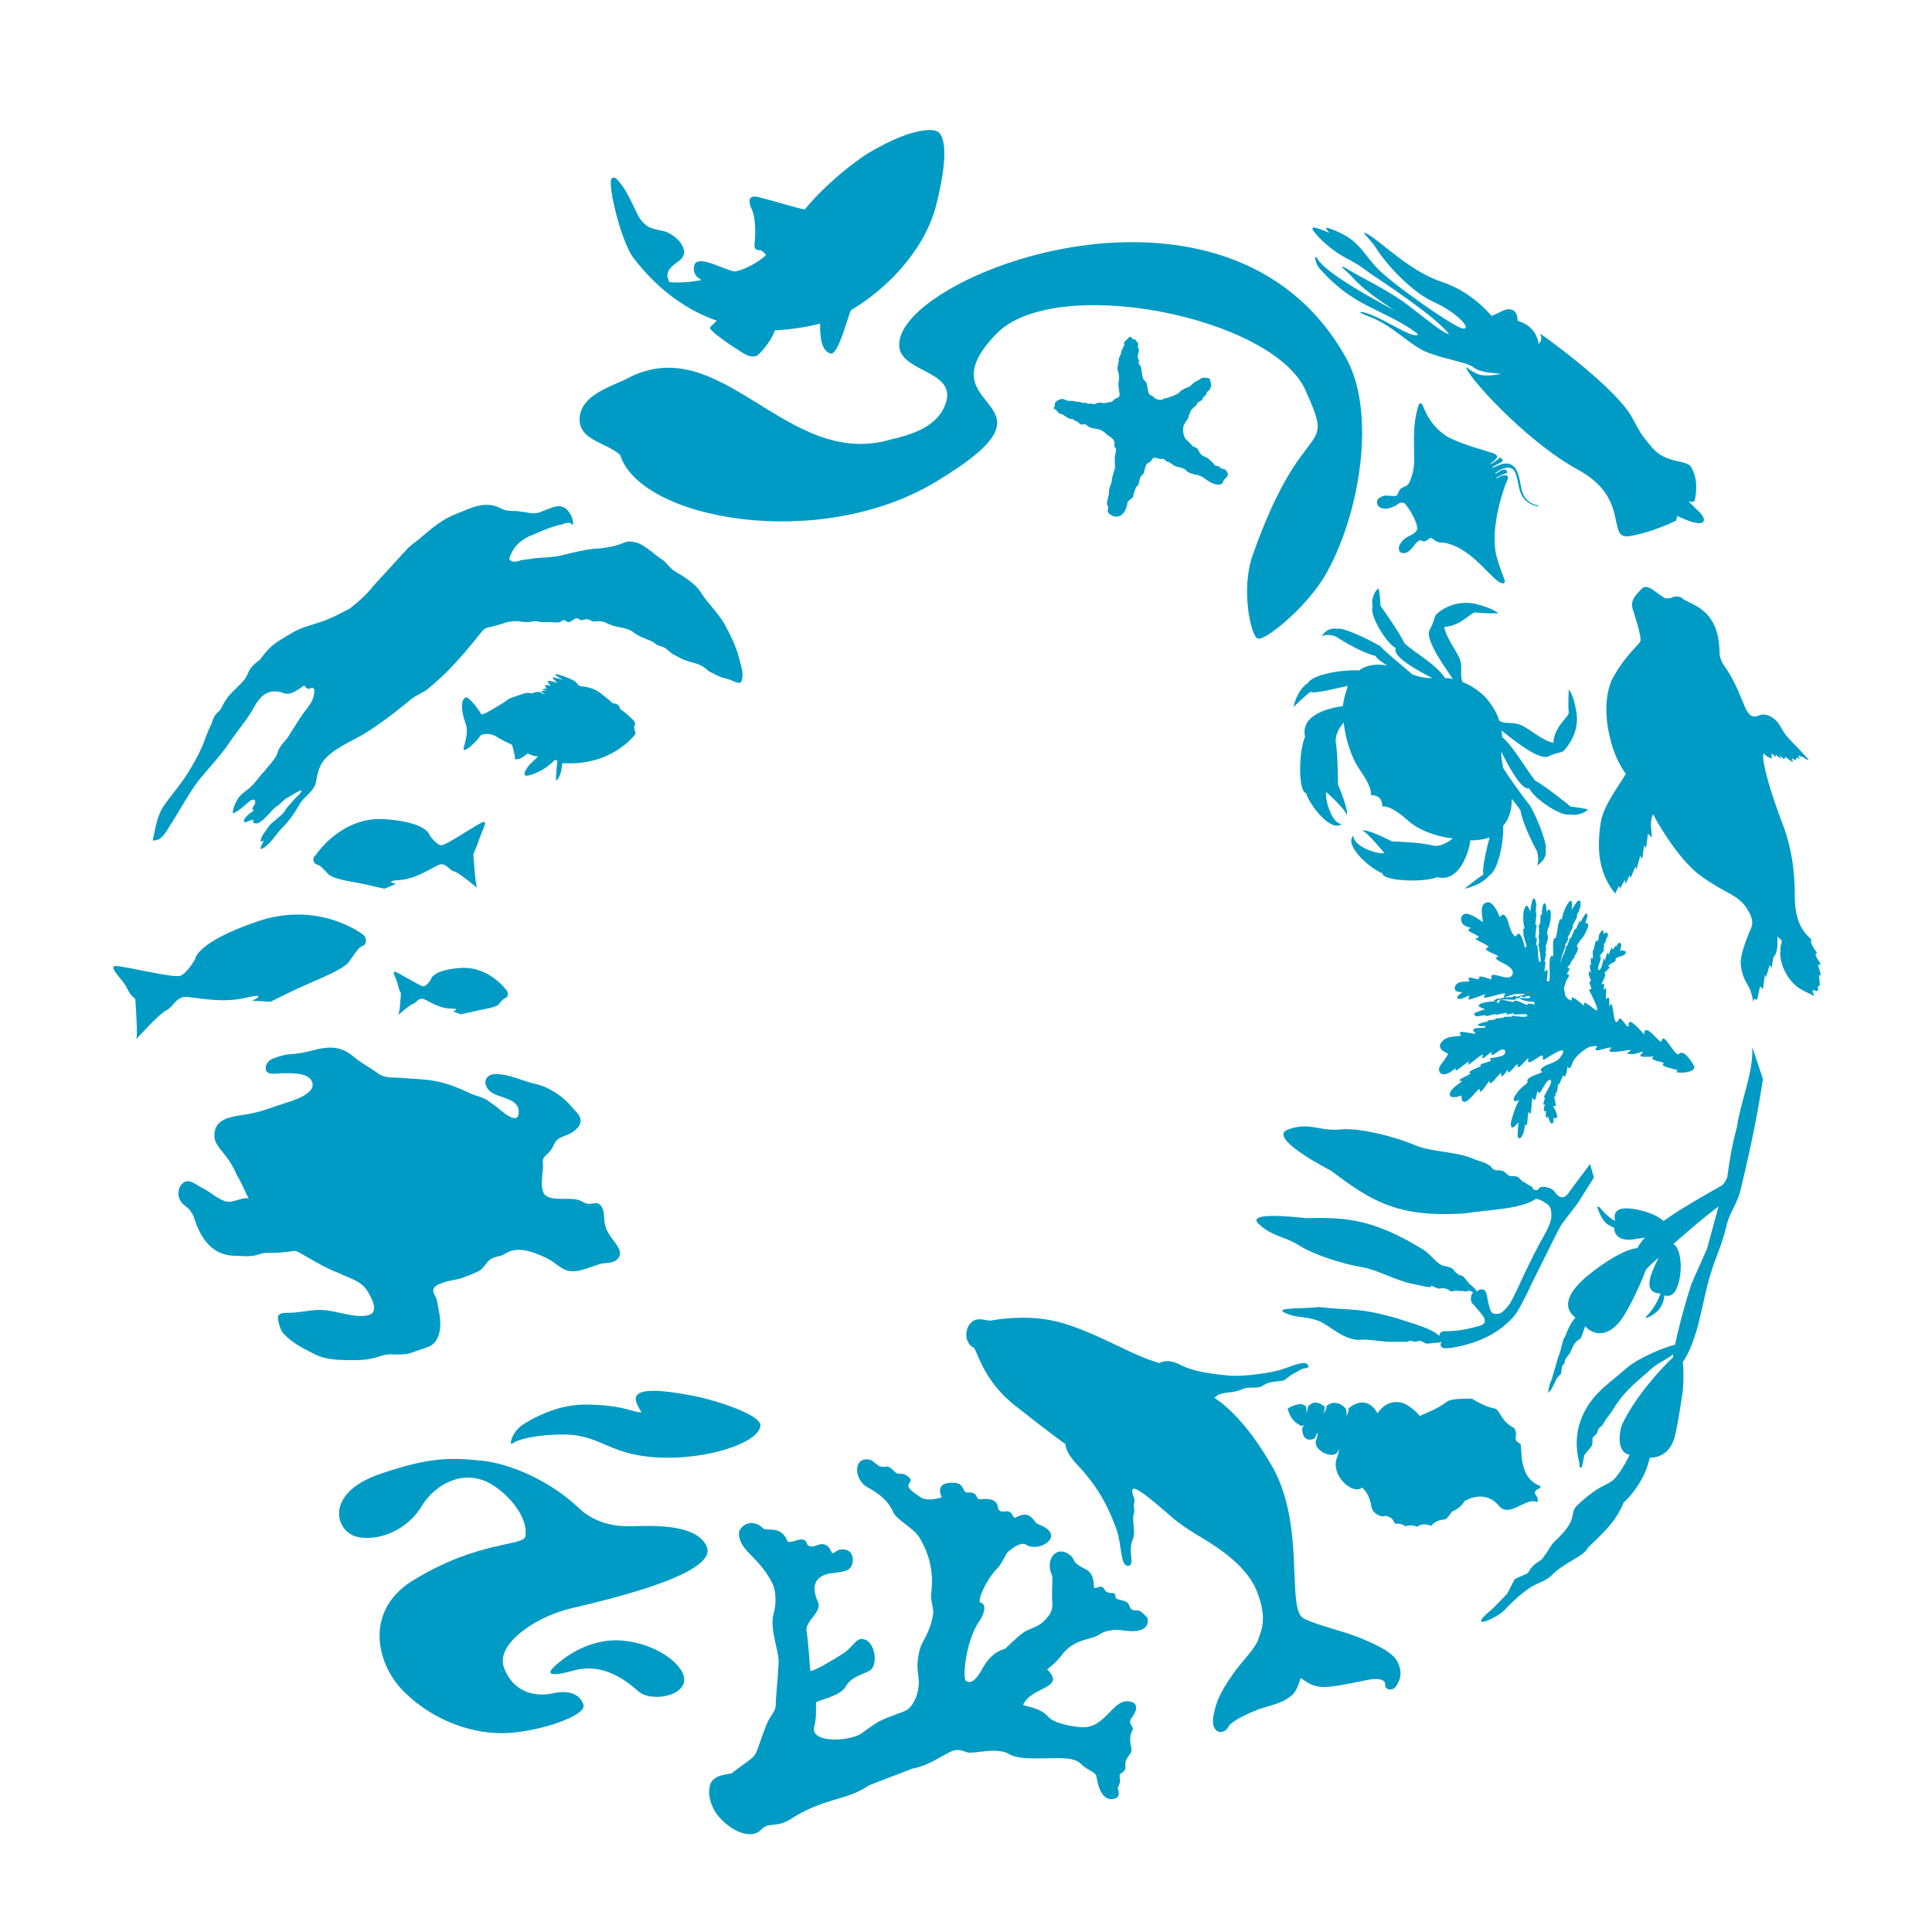 <?xml version="1.0" ?>
<svg xmlns="http://www.w3.org/2000/svg" baseProfile="tiny" viewBox="0 0 200 200" overflow="visible" xml:space="preserve">
	<g>
		<path fill="#009BC4" d="M126.2,48.3c-0.1-0.1-0.4,0-0.5-0.2s-0.5-0.5-0.7-0.7c-0.2-0.1-0.5-0.2-0.6-0.3c-0.2-0.2-0.2-0.2-0.4-0.6   c-0.1-0.2-0.5-0.2-0.6-0.4c-0.2-0.2-0.5-0.5-0.7-0.7c-0.1-0.2-0.3-0.6-0.2-1.2c0.1-0.4,0.3-0.6,0.5-0.9c0.1-0.1-0.1-0.2,0.2-0.5   l0,0c-0.1-0.3,0.5-0.7,0.7-0.9c-0.1-0.3,0.7-0.4,0.6-0.7c0.1-0.1,0.3-0.3,0.4-0.4c-0.1-0.1,0.2-0.4,0.3-0.4c0-0.1,0.2-0.4,0.2-0.5   c-0.2-0.5,0.1-0.8-0.7-0.8c-0.2,0-0.3,0-0.4,0.1s-0.2,0.1-0.3,0.2c-0.1,0-0.6,0.3-0.8,0.6c-0.1,0-1,0.4-1.1,0.6s-1,0.5-1,0.5   c-0.1,0.1-0.7,0.1-0.8,0.3c-0.9,0-0.8-0.4-1.2-0.5c-0.4-0.2-0.2-1.2-0.6-1.5s-0.2-1.2-0.5-1.6c-0.3-0.3,0-0.3-0.1-0.5   c-0.1-0.2-0.2-0.5-0.1-0.5c0-0.2,0.1-0.3,0.1-0.6c0,0,0-0.2-0.1-0.2c-0.1-0.1,0.1-0.2,0-0.5c-0.1-0.2-0.2-0.1-0.2-0.3l-0.3-0.1   c-0.1,0-0.1-0.1-0.2-0.2c-0.2-0.1-0.3,0.1-0.4,0.2c-0.1,0.1-0.2,0.2-0.3,0.3c-0.1,0.1,0,0.2,0,0.3c-0.1,0.2-0.2,0.4-0.3,0.6   c-0.1,0.2,0,0.3-0.1,0.4c-0.1,0.2-0.1,0.3-0.2,0.4c0.1,0.3-0.2,0.9-0.1,1.2c0.1,0.2,0.2,0.9,0.1,1.2c-0.1,0.4,0.1,1,0.1,1.4   c-0.1,0.4-0.3,0.2-0.6,0.5c-0.2,0.3-0.5,0.2-0.8,0.3s-0.7-0.1-0.8,0c-0.5,0.1-0.2,0.2-0.7,0.1c0-0.1-0.2,0.1-0.6-0.1   c-0.1,0-0.4,0-0.4,0l-0.2-0.1h-0.3c0,0-0.4-0.1-0.5-0.1l0,0c-0.1,0-0.3,0-0.4,0s-0.5-0.2-0.6-0.2c-0.4,0-0.8,0.3-0.8,0.5   c0,0.2,0,0.2-0.1,0.4s0.1,0.1,0.2,0.2c0.3,0.3,0.2,0.4,0.7,0.5c0.4,0.3,0.7,0.5,1.1,0.5c0.1,0.2,0.5,0.2,0.6,0.4   c0.2,0.3,0.6,0,0.8,0.2c0.1,0.2,0.3,0.2,0.5,0.3s0.9,0,1.5,0.6c0.1,0.1,0.2,0.2,0.4,0.3c0,0,0.4,0.3,0.4,0.4   c0.2,0.5-0.1,0.5,0.2,0.8c0.1,0.2-0.1,0.8-0.1,0.9c0,0.1,0,0.4,0,0.5s0.1,0.7-0.1,1c-0.1,0.5-0.2,0.6-0.2,0.9   c0,0.3-0.3,0.8-0.3,1.2s-0.1,0.6-0.2,1.1c-0.1,0.2,0.2,0.4,0.1,0.7s0.1,0.5,0.3,0.6c0.4,0.3,1,0.2,1.2-0.1c0.2-0.1,0.5-0.8,0.5-1.1   s0.6-0.5,0.6-0.7c0.1-0.5,0.3-0.9,0.3-1c0.4-0.1,0.3-1,0.6-1.2c0.4-0.2,0.2-1.1,0.7-1.3c0.3-0.1,0.4-0.5,0.5-0.5   c0.3-0.1,0.6,0.2,0.9,0.1c0.2-0.1,0.5,0.4,0.6,0.3c0.2,0,0.5,0.4,0.9,0.5c0.5,0.1,0.8,0.2,1,0.4c0.1,0.2,0.5,0.3,0.8,0.4   c0.6,0.1,0.8,0.2,1.2,0.5c0.9,0.7,1.7,0.7,1.8,0.3c0.1-0.4,0.6-0.5,0.5-0.9C126.8,48.3,126.7,48.8,126.2,48.3z"/>
		<path fill="#009BC4" d="M100.3,137.2c0.7-1.1,1.8-0.4,2.3-0.5s3.5-0.6,6.3,0c2.1,0.4,4.7,1.6,7.4,2.9c2.2,1.1,3.7,1.5,3.7,1.5   s0.8-0.5,2,0.1s2.2,0.9,5.2,1.2c1.1,0.1,3.3-0.1,5-0.5c0.9-0.2,2.7-1.1,3.1-0.7c0.4,0.4,0,0.4-0.5,0.5c-0.2,0.1-0.5,0.3-0.9,0.5   c-0.4,0.2-0.8,0.6-1,0.7c-0.4,0.1-1,0.1-1.4,0.2c-0.5,0.1-0.9,0.5-1.2,0.5c-0.4,0.1-0.8,0-1.4,0.1c-0.3,0.1-0.7,0.3-1.3,0.4   c-1.2,0.1-1.5,0.3-1.5,0.3l-0.4,0.3c0,0,2.7,1.5,5.7,6.6c3.9,6.2,1.7,15.1,3.5,16.2c1.2,0.7,4.1,1.3,6,2.1c0.9,0.4,3.3,1.3,3.8,2.5   c0.6,1.3,0.1,2-0.2,2.5c-0.4,0.5-1.1,0.3-1.1-0.1c0.1-0.7-0.8-0.8-1.8-0.6c-1.1,0.2-2.2,0.5-3.9,0.7c-2.3,0.3-3-1.2-3.1-0.8   c-0.1,0.4-0.4,1.4-1,1.8c-0.9,0.7-1.6,0.8-3.2,1.3c-1.8,0.7-3,1.4-3.2,1.8c-0.2,0.4-0.5,0.6-0.9,0.6c-0.3,0-0.9-0.4-0.7-1.6   c0.2-0.9,0.3-2.1,2.4-4.9c1-1.3,1.9-2.1,2.3-3.2c0.3-0.9,0.7-1.8,0.2-3.7c-0.3-1-0.7-2.7-3.3-4.8c-2.5-2-4.1-2.4-6.3-4.4   c-3.1-2.7-4-3.2-3.6-1.9c0.3,0.7,0,0.6,0.1,1.4c0.1,0.3-0.1,0.6-0.1,0.9c0,0.5,0.1,1.1,0.1,1.6s-0.3,0.9-0.3,1.3   c-0.1,0.5,0,1,0,1.2c0.1,0.5,0,0.9-0.3,0.9c-0.9,0-0.6-2.2-1.3-4c-1-2.7-2.2-4.6-4.1-6.6c-1.2-1.3-1.1-2-1.1-2s-1.7-1.2-5.1-3.9   c-3.4-2.6-4-5.7-4.4-6.1C100.4,139.4,99.6,138.4,100.3,137.2z"/>
		<path fill="#009BC4" d="M164.6,120.5c0,0-2.1,2.8-2.3,3.1c-0.5,0.6-0.9,0.3-1.2,0c-0.3-0.4-0.3-0.5-1-0.7c-0.5-0.1-0.8,0-0.9,0.3   c-0.1,0-0.2,0-0.3,0c-0.2,0-0.2-0.3-0.4-0.4c-0.3-0.1-0.6-0.4-0.9-0.5c-0.1-0.1-0.4-0.5-0.6-0.5c-0.2-0.1-0.6,0-0.8-0.1   s-0.5-0.5-0.7-0.5c-0.3-0.1-0.6,0-0.8-0.1c-0.3-0.1-0.3-0.4-0.6-0.5c-0.4-0.3-1-0.4-1.5-0.6c-1.7-0.8-4.2-0.7-6-1.4   c-2.6-1.1-5.9-1.8-7.6-1.7c-2.4,0.3-3.3-0.8-5.6,0c-2.1,0.7,2.5,3.3,4.4,4.3c4.1,3.1,6.9,4.9,13.9,4.4c2.5-0.4,5.7-0.4,7.3-1.5   c0.2,0,0.7,0.2,1.1,0.5c0.5,0.3,0.5,0.9,0.5,1.2c0,0.3,0,0.7-0.7,2c-0.6,1-1.5,2.8-2.3,4.5c-0.6,1.3-1.1,2.4-1.4,2.8   c-0.4,0.5-0.8,0.9-1.1,0.9c-0.8,0.1-0.8-0.3-1-1s-0.1-1.7-0.9-1.5c-0.1,0-0.2,0.1-0.3,0.2c-0.2-0.3-0.4-0.5-0.8-0.8   c-0.2-0.2-0.4-0.6-0.7-0.8c-0.2-0.1-0.4-0.1-0.6-0.3c-0.2-0.1-0.3-0.4-0.5-0.5c-0.3-0.2-0.8-0.2-1.2-0.4c-0.6-0.4-1.1-1.1-1.7-1.5   c-5.2-3.2-8-3.4-12.2-3.3c-1.8-0.2-6.2-0.6-4.9,0.6c1.5,1.4,2.6,1.2,4.3,2.3c1.3,0.8,4.1,1.8,6.5,2.2c1.6,0.3,3.5,1.4,5.1,1.7   c0.4,0.1,1,0.2,1.4,0.3c0.2,0,0.4,0.1,0.5,0c0.1,0,0-0.1,0.1-0.1c0.2,0.1,0.4,0.2,0.7,0.3c0.2,0,0.5-0.1,0.7,0   c0.2,0,0.5,0.2,0.6,0.3c0.1,0,0.5-0.1,0.6-0.1c0.3,0.1,0.7,0,0.9,0.1c0.2,0,0.3-0.1,0.4-0.1c0.2,0.1,0.3,0.1,0.4,0.2   c-0.1,0.1-0.2,0.2-0.2,0.4c-0.1,0.4,0,0.7,0.3,0.9c0.4,0.6,1.8,1.7,0.7,2.1c-2.2,0.7-3.7,0.6-3.7,0.6c-0.5,0-0.6,0.3-0.6,0.5   c-0.8-0.8-2.8-1.3-4.3-1.8c-4.1-1.2-4.8-0.8-8.2-1.2c-1.2,0.2-4.7,0-3.5,0.6c1.3,0.6,2,0.3,3.4,0.8c1,0.3,2.7,2.1,4.4,2   c1.1-0.1,2.6,0.3,3.8,0.2c0.3,0,0.7,0,1,0c0.2,0,0.2-0.1,0.4-0.1s0.3,0.1,0.5,0.1c0.1,0,0.3-0.1,0.5-0.1c0.1,0,0.6,0.3,0.7,0.3   c0.1,0,0.9-0.1,1-0.1s0.3,0,0.5-0.1v0.1c-0.1,0.1-0.1,0.3,0,0.4c0.1,0.2,0.5,0.3,2.2-0.1c3.3-0.8,4.7-2.4,5.2-2.9s1.3-2.1,2-3.6   l0.2-0.4c2.1-4.2,2.7-5.5,2.9-5.7c0.2-0.3,0.9-1.2,1.6-2.1l1.7-2.7L164.6,120.5z"/>
		<path fill="#009BC4" d="M181.4,108.4c0.1,2.8-1.2,5.5-1.6,8.3c-0.6,2.2-0.8,3.8-1,5.2c-0.2,0.4-0.4,0.8-0.7,0.9   c-1.2,0.7-3.8,2.1-5.9,3.6c-0.4-0.4-1.3-0.9-2.8-1.2c-2.1-0.4-2.4,0.3-2.2,1.2c-0.9-0.5-1.6-1.4-1.6-1.4s-0.1-0.1-0.2-0.1   c-0.1,0,0,0.1,0,0.2c0.1,0.4,0.3,0.7,0.5,1.1c0.4,0.6,0.8,0.7,1.2,0.9c0,0.7,0.5,1.4,2,1.2c0.4-0.1,0.9-0.1,1.2-0.2   c-0.3,0.3-0.5,0.6-0.7,0.9c0,0.1-0.1,0.1-0.1,0.2c-1.1,0.1-3,1.1-5.2,2.9c-2.5,2.1-2.3,3.5-1.2,4.3c-0.6,0.6-0.8,1.3-1.1,2   c-0.3,0.3-0.3,1.2-0.7,2.1c-0.2,0.7-0.4,1.4-0.7,2.4c-0.2,0.2-0.4,1.5-0.3,1.3c0-0.1,0.3-0.3,0.3-0.4c0.1-0.1,0.4-0.8,0.5-1   c0-0.1,0.4-0.5,0.5-0.6c0-0.1,0.1-0.6,0.1-0.7s0.1-0.2,0.2-0.3c0.1-0.1,0.1-0.3,0.1-0.4c0.1-0.1,0.1-0.2,0.2-0.3   c0.1-0.2,0.3-0.3,0.4-0.6c0.6-1.5,0.9-1,1.1-1.5c0.2-0.5,0.3-0.9,0.4-1.1c1,1.1,2.8,1.2,4.3-1.6c0.9-1.6,1.6-3.2,2-4.3   c0.4-0.4,0.8-0.8,1.3-1.2c-0.2,0.4-0.4,0.8-0.6,1.3c-0.8,1.9-0.1,2.4,0.8,2.4c-0.1,0.2-0.4,1.3-1.5,2.4c-0.2,0.4,1-0.3,1.3-0.7   s0.5-0.7,0.6-1.5c0.7,0.2,1.3-0.2,1.6-1.9c0.3-1.8-0.2-3.3-0.7-3.4c1.6-1.4,3.2-2.8,4.7-3.9l-1.2,4.4l-1.6,3.6   c-0.9,2.8-1.4,4.9-1.7,6.3c-1.2,0.3-3.9,1.4-5.1,2.5c-1.8,1.6-4.1,2.9-4.9,6.1c-0.3,1.4-0.2,2.4,0.1,3.7c0,0.2,0,0.6,0.2,0.4   c0.2-0.2,0.2-1.2,0.4-1.4c0.1-0.1,0.7-0.8,0.7-0.9c0.1-0.1,0-0.7,0.1-0.8s0.3-0.3,0.4-0.4c0.1-0.2,0.1-0.4,0.2-0.5   c0.1-0.2,0.3-0.2,0.4-0.4c0.2-0.3,0.4-0.7,0.6-0.9c0.8-1.1,0.1-0.1,0.8-1.2c1.1-1.6,2.3-2.5,3.2-3.3c1-1,1.8-1.2,2.7-1.9   c0,0.1,0,0.2,0,0.3c-1.3,1.2-4,4.2-5.3,7c-0.4,1.2-0.4,2.9,0.8,3.1c-0.3,0.6-0.6,1.2-1.1,1.9c-1.1,1.6-1.4,0.6-4.3,3.3   c-1,1,0.3,1.3-2.4,3.8c-0.4,0.4-0.6,0.9-0.9,1.3c-0.2,0.2-0.2,0.4-0.5,0.6c-0.3,0.2-0.6,0.4-0.8,0.6c-0.2,0.2-0.4,0.5-0.5,0.7   c-0.2,0.2-1.2,0.5-1.4,0.7c-0.1,0.1-0.7,1.4-0.8,1.5c-0.3,0.3-1.5,1.6-1.8,1.8c-2.5,2.1,1,0.7,1.8-0.4c2.9-2.9,3.2-2.2,4.5-3.2   c1.4-1.5,3.4-2,3.9-3c1.4-1.4,2.8-2.5,3.7-4.7c0.1,0,1.7-1.6,2.4-3.6c0.1-0.3,0.2-0.7,0.3-1c1.1,0,2.2-0.6,2.6-2.3   c0.3-1.2,0.7-3.9,0.8-4.6c0.1-1.2,0.1-2.2,0-3c0.6-0.8,1.3-2.5,1.8-4.7c0.3-1.2,0.6-2.9,1.1-4.5c0.5-1.6,1.2-3.1,1.6-4.8   c0.3-1.5,1.2-2.3,1.6-4.3c0.7-3,1.5-6.4,2.2-11L181.4,108.4z"/>
		<path fill="#009BC4" d="M155.1,155.8c1.1,1.5,2.9-0.9,4-0.3c0.3-0.3-0.2-0.8-0.2-0.9c-0.1-0.3,0.4-0.5,0.4-0.5s0.3-0.1,0.1-0.3   c-2.3-0.8-1.8-4.1-2-4.3c-0.2-0.2-0.6-0.3-0.5-0.7s0-0.8-0.2-1c-1.4-0.7-1.4-1.9-2-2c-1.1-0.2-2.3-1-2.3-1s-2.1-0.1-2.6,0.3   c-1.2,0.9-2.6,1.3-2.8,1.5c0,0-0.9-1.1-1.9-1.4c-1.5-0.3-2.2,0.7-2.5,1.1c-1.2-2.1-2.9-0.6-3-0.5c0,0.3,0,0.3-0.2,0.8   c0-0.4,0-0.8-0.2-0.9l-0.1-0.1c-0.7-0.6-1.5-0.4-1.8,0c0.1,0.1-0.1,0.4-0.3,0.8c0.1-0.5,0.2-0.7,0.1-0.8c0,0-0.3-0.3-0.8-0.4   c-0.4-0.1-0.8,0.3-0.8,0.3l-0.1,0.1c0,0.2-0.1,0.5-0.2,0.8c0.1-0.4,0-0.8,0-0.8l-0.1-0.1c-0.1,0-0.2-0.1-0.2-0.1   c-0.6-0.2-1.6,0.4-1.6,0.4s0.2,1.3,1.4,1.8c0,0,0.2,0.1,0.3-0.2c-0.1,0.3-0.1,0.4-0.2,0.4c0,1.8,1.3,1.1,1.3,1.1s0.1-0.3,0.3-0.6   c0,0.5-0.2,0.9-0.2,0.9c-0.1,1,1.6,1.8,2.2,1.2c0-0.1,0,0.1,0.2-0.4c0,0.4-0.2,1-0.2,0.9c-0.7,1.8,1.6,3.9,2.6,3.1   c0,0,0.6,0.4,0.9,1.6c0.1,0.6,0.2,1,0.9,1.3c0.5,0.2,0.6-0.1,0.9,0.1c0.6,0.2,0.5,0.5,0.7,0.7c0.2,0.1,0.5-0.1,1.1,0.3   c0.9-0.3,1.2,0.2,1.3,0c0.7-0.5,1.4,0.1,1.4-0.1c0.4-0.5,1.1-0.6,1.3-0.6c0.4,0,0.7-0.9,1-0.9c0.8-0.4,1.1-1,1.1-1   S153.6,154.1,155.1,155.8z"/>
		<path fill="#009BC4" d="M117.8,166.7c-0.4,0-0.7,0.1-0.9-0.5c-0.2-0.6-1-0.5-1.3-0.7c-0.3-0.2,0.1-0.6-0.6-0.6s-0.6-0.5-0.9-0.6   c-0.2-0.1-0.4,0-0.7,0.1c-0.4,0.1,0.2-1.4-1.1-2c-1.3-0.6-1-0.9-1.4-1.3c-1.4-1.3-2.8,0.2-2,2c0.1,0.3,0,1.2,0,2.1   c0,0.7,0.2,1.3-0.3,2c-1,1.3-1.4,1.1-2.5,1.7c-0.8,0.5-1.9,1.7-2.1,1.8c-1.1,0.3-1.8,1.1-2.4,2.2c-0.9,1.6-1.4,1.2-1.6,1.1   c-0.4-0.2,0-4.3,1.4-6.2c0.3-0.4,0.9-1.7,0.1-1.9c-0.4-0.1,0.6-2.4,1.7-3.5c0.5-0.5,0.8-1.3,1.1-1.7c1.2-1.1,1.8-0.9,1.9-0.8   c1.4,0.9,4.3-1,1.3-2.1c-0.4-0.1-0.6-1-1.4-1c-0.7,0-0.9,0.4-1.1,0.3c-0.2-0.2-0.2-0.4-0.5-0.6c-0.3-0.2-1.1,0.3-1.2-0.5   c-0.1-0.8-1-0.9-1.7-0.8c-0.3,0-0.4,0-0.5-0.3c-0.2-0.4-0.5-0.4-1-0.4s-0.2-1-1.4-1c-2.1-0.1-1.2,1.5-1.2,1.5s-1.5,0.5-2.2,0   c-1.2-0.8-1.4-1.1-1.2-1.4c0.4-0.5,0-0.7-0.5-1c-0.6-0.1-0.7,0-0.8-0.1c-0.3-0.2-0.3-0.4-0.9-0.7c-0.1,0-0.8,0.2-1.1-0.2   c-0.5-0.3-0.4-0.4-0.8-0.5c-1.7-0.3-1.6,2-0.3,2.8c0.7,0.4,2.1,1.1,2.8,2.7c0.4,0.8,2,1.5,2.7,2.6c0.9,1.5,1.5,3.4,1.2,5.7   c-0.1,0.8,0.3,1.7,0.2,2.2c-0.4,2.2-1.1,2.6-1.4,3.7c-0.5,2.1,0,2.5-0.1,3.7c-0.1,1.2-0.7,2.2-1.2,2.5c-0.5,0.3-1.7,0.6-2.9,1.2   c-0.9,0.5-1.8,1.3-2.1,1.4c-1.4,0.7-5.1,0.8-4.6-0.9c0.3-1.2,0.1-2.2,0.2-2.5c0.9-0.4,2.6-0.7,3.1-1.7c0.6-1,1.9-1.2,2.5-1.6   c0.7-0.5,0.6-2.5-0.4-3.1c-1-0.5-1.2,0.5-2.3,1.3c-0.8,0.5-2.7,1.7-3.5,1.9c-0.1-0.6-0.2-2.9-0.4-4.1c-0.2-1.1,1.6-2,1.2-3   c-1.2-2.6,0.8-2.9,1.1-3c1.5-0.2,2.1-0.2,2.4-0.9c0.2-0.6,0.1-1.7-1.1-1.6c-0.5,0-0.9,0.6-1,0.3c-0.2-0.3-0.2-0.6-0.7-0.8   c-0.5-0.2-0.9,0.2-1.4,0.2c-0.7-0.1-0.3-0.5-0.8-0.7c-0.5-0.2-1.5,0.5-1.7,0.1c-0.7-1.7-2.2-0.9-2.5-1.3c-1.3-1.2-2.5-0.1-2.5,0.5   c0,1.9,2.1,2.4,3.5,5.3c0.3,0.7,0.4,1.9,0.1,3c-0.5,1.6,0.6,4,0.5,5.2c-0.1,1.9-0.3,3.6-0.3,4.4c-0.1,0.8-0.6,0.9-1.1,2.3   c-1.4,3.7-0.4,2.3-3.5,4.7h-0.1c-0.3,0.1-1.8,0.1-2.1,1.2s0.2,2.3,0.7,3c1.4,1.8,3.6,2.7,4.6,1.6c0.7-0.8,1.6-0.2,2.9-1   c3.7-2.4,5.8-1.9,8.3-3.6c1.5-0.6,3.7-1.4,4.4-1.7c1.6-0.3,2.7-1.1,3.5-1.5c1-0.6,1.4-0.5,2.2-0.2c0.8,0.2,3.1-0.6,4.4,0.2   c1,0.6,3.3,0.4,4.9,0.4c1.2,0,2,0.1,2.5,0.6c0.7,0.7,1.5,0.8,1.6,1.3s0.4,2.7,1.9,2.3c0.7-0.2,0.3-1.1,0.3-1.1   c0.4-0.8,0.2-0.9,0.2-1.3c0-0.3,0.7-0.3,0.6-1c-0.1-1,0.8-1.1,0.6-1.9c-0.2-0.8-0.1-1.4,0.1-1.7c0.3-0.5-0.5-0.7-0.1-1.3   c0.9-1.2,0.4-1.6,0.1-1.7c-2-0.7-2.6,2.8-5.3,2.6c-1.1-0.1-2.8-0.4-3.4-1.1c-0.8-0.9-2.1-1-2.6-1.2c0.7-1.6,3.3-1.7,3.1-2.8   c-0.1-0.3-0.3-0.6-0.6-0.9c1-0.7,1.7-1.7,1.7-1.7c1.3-1.5,2.8-1.3,3.7-1.9c0.9-0.6,2.1-0.5,2.6-0.4c1.5,0.2,2.6-0.1,2.4-1.3   C118.6,167.3,118.2,166.8,117.8,166.7z"/>
		<path fill="#009BC4" d="M137.1,59.7c3.7-6.3,5.5-17.2,2.1-22.9c-12.1-21.2-45.4-8.6-46.1-1.4c-0.4,3.1,5.6,2.8,4.9,6   c-0.7,2.8-3.7,3.6-5.8,4.1c-10.9,3.2-17.6-11.7-27.5-6.2c-1.7,0.8-4.6,1.7-4.7,4c-0.1,2.3,2.8,2.5,4.2,3.8   c2.1,6.7,20.7,10.1,32.8,2.7c14.4-8.7-1.8-7,6.1-15.2c6-6.3,28.4-1.9,32,5.7c3.3,7.3-0.1,2.1-5.4,17.1c-1.3,3.6-0.2,8.5,0.5,8.7   C130.9,66.4,135.1,63,137.1,59.7z"/>
		<path fill="#009BC4" d="M74.2,33.2c-0.4,0.4-0.8,0.7-0.7,0.8c0.3,0.5,2.2,1.8,3.5,2.6c0.5,0.3,1,0.4,1.4,0.2   c0.6-0.5,1.6-1.8,1.8-2.6c0.1,0,2.4-0.1,4.7-0.7c0,0.6-0.1,2.8,1.1,3.1c0.8,0.2,1.9-4.3,2.1-4.5c3.4-2,7.5-5.9,8.8-10.8   c1.7-6.7,0.4-7.6,0.1-7.7c-0.1-0.1-2-0.8-7.2,2.3c-2.9,1.9-5.5,4.5-6.5,5.8c-2-0.5-3.2-0.9-4.8-1.3c-0.4-0.1-0.8-0.1-0.9,0.3   c0,0.2,0,0.6,0.2,0.9c0.5,1.1,0.4,2.9,0.3,3.8c0,0.4,0.2,0.5,0.6,0.5c0.1,0,0.4,0.2,0.6,0.5c-0.8,0.8-2.6,1.7-3.3,1.7   c-1.3-0.3-2.9-1.3-3.8-1c-0.4,0.1-0.6,1,0,1.6c0.2,0.1,0.3,0.2,0.4,0.3c-1.1,0.2-2.3,0.3-3.3,0.2c-0.1-0.1-0.1-0.3-0.2-0.5   c-0.1-0.9,0.7-1.3,1.2-1.7c0.7-0.5,0.6-1.2,0.2-1.8c-0.4-0.6-1.3-1.2-1.9-1.3c-0.5-0.1-1.1-0.2-1.6-0.5c-0.4-0.3-0.8-0.7-1.1-1.4   c-0.6-1.2-1.1-2.5-2.1-3.5c-0.2-0.2-0.4-0.1-0.5,0c-0.4,0.6,0.9,6.2,2.2,8.1C67.4,29.1,70.2,31.8,74.2,33.2z"/>
		<path fill="#009BC4" d="M65.7,75.1c0.1-0.1,0.1-0.4-0.4-0.8c-0.5-0.5-1.1-0.9-1.1-0.9s0-0.2-0.2-0.4s-0.6-0.2-0.6-0.2   s0.1,0-1.3-1.1c-1-0.7-1.9-0.6-2.1-0.7c-0.2-0.1-0.2-0.2-0.4-0.4c-0.3-0.3-2-0.9-2.1-0.8c-0.1,0.1,0.8,0.6,0.8,0.6   s-1.1-0.4-1.1-0.2l0.5,0.5c0,0-1.1-0.4-1-0.1L57,71c-0.1,0-0.5-0.2-0.6,0l0.2,0.3c-0.1-0.1-0.5,0.1-0.5,0.1s0.5,0.1,0.6,0.1   c-0.1,0-0.7,0-0.7,0.1l0.5,0.3c0,0-0.4-0.1-0.5-0.2c-0.1-0.1-0.5-0.1-0.7,0c-0.4,0.2-0.3-0.1-1.1,0.1c-1.4,0.5-1.4,0.4-2,0.9   c-0.4,0.2-2.3,1.5-2.4,1.2c-0.1-0.2-0.6-0.9-0.8-1.1s-0.6-0.7-0.8-0.6c-0.6,0.3-0.4,1.6,0,2.7s-0.3,2.5-0.2,2.7   c0.2,0.2,1.2-0.7,1.7-1.4c0.2-0.3,1.1-0.3,1.6,0c0.6,0.4,1.7,0.9,1.7,0.9s0.2,0.6,0.3,1.2c0,0.3,0,0.3,0.2,0.3   c0.5,0,1.1-0.6,1.1-0.6s-0.2-0.1,0.5,0.2c0.3,0.1,0.5,0.1,0.6,0.1c-0.2,0.2-0.4,0.4-0.6,0.6c-0.3,0.2-0.8,0.9-0.8,1.2   c0,0.3,0.3,0.2,0.7,0.1c0.3-0.1,0.8-0.3,1.3-0.6c0.5-0.3,1-0.8,1.1-0.9c0.2-0.1,0.3,0.1,0.3,0.1s-0.1,0.7-0.1,1c0,0.2-0.1,1.1,0,1   s0.3-0.3,0.4-0.7c0.2-0.4,0.1-1.1,0.3-1.1c4.9,0.3,7.2-2.7,7.4-2.9c0.2-0.2,0-0.5,0-0.5S65.6,75.2,65.7,75.1z"/>
		<path fill="#009BC4" d="M156.8,48.8c0.4,0.8,0.3,1.6,0.7,2.4c0.5,1,1.5,1.2,1.7,1.2c0.1,0,0.1-0.1,0-0.1s-1-0.1-1.5-1.1   c-0.3-0.6-0.3-1.7-0.7-2.5c-0.6-1.2-1.8-0.6-2.4-0.3c0,0-0.1,0.1-0.1,0c0,0,0-0.1,0.1-0.1c0.3-0.2,0.7-0.4,0.9-0.5   c0.2-0.2-0.2-0.5-0.3-0.4c-0.1,0.2-0.5,0.4-0.8,0.6h-0.1c0,0,0-0.1,0.1-0.1c0.2-0.1,0.5-0.4,0.6-0.6c0-0.2-0.2-0.2-0.2-0.3   c-0.8-0.3-3.2-0.9-4.8-1.7c-1.1-0.6-2.1-1.7-2.7-3.3c-0.2-0.4-0.4-0.3-0.5,0.1c-0.6,2.1-0.4,3.6-0.4,5.6c0,0.9-0.3,1.9-0.6,2.4   c-0.2,0.3-0.7,0.3-0.9,0.6c-0.1,0.2-0.2,0.4-0.3,0.6c-0.3,0.1-0.8,0-1.1,0s-0.5,0.1-0.8,0.3c-0.2,0.2-0.2,0.6,0,0.8   c0.5,0.5,1.4,0.2,2-0.2c0.2-0.2,0.5-0.2,0.7-0.1c0.4,0.4,1.4,2,1.3,2.7c0,0.1-0.2,0.3-0.3,0.4c-0.3,0.2-0.6,0.3-0.9,0.5   c-0.4,0.3-0.7,0.7-0.7,1.1c0,0.1,0.1,0.4,0.2,0.4c0.7,0.3,1.2-0.5,1.6-1c0.1-0.1,0.3-0.2,0.4-0.3c0.2,0.1,0.4,0.2,0.6,0.1   c0.2-0.1,0.5-0.4,0.6-0.3c0.8,0.6,0.7,0.4,1.4,0.5c2.5,0.5,4.2,3,5.5,4c0.6,0.4,0.8,0.1,0.6-0.3c-0.3-0.8-0.6-1.6-0.8-2.4   c-0.7-2.8,0.8-7.1,1.1-7.7c0.1-0.2,0.2-0.6-0.1-0.6c-0.4,0-0.6,0.1-0.9,0.3h-0.1c0,0,0-0.1,0.1-0.1c0.5-0.3,0.7-0.3,0.9-0.4   c0.1,0,0.2-0.2,0.1-0.2c0-0.1-0.1-0.2-0.2-0.2c-0.3,0-0.6,0.2-0.9,0.4c0,0-0.1,0.1-0.1,0c0,0,0-0.1,0.1-0.1   C155.4,48.5,156.4,48.1,156.8,48.8z"/>
		<path fill="#009BC4" d="M151.6,92c0,0,1.7-0.3,2.6-1.4c0.9-0.5,1.5-3.6,1.4-5.1c0.7-0.8,0.9-1.8,0.9-2.8c0.3,0.4,0.8,1,0.9,1.2   c0.3,1.7,1.7,4.2,1.7,4.2s0.3,0.9,0,1.5c0.8-0.5,1-1.1,0.9-1.7c0.2-0.3-0.6-2.7-1.6-4.5c-0.6-0.7-2.1-2.8-2.8-3.9   c-0.1-0.6-0.2-1.1-0.2-1.7c0.6,1.2,2.1,4.1,2.9,3.8c0.5,1.1,3.4,3,4.2,2.7c0.8,0.2,1.6-0.2,1.9-0.5c-0.7-0.2-1.8-0.3-1.8-0.3   s-2.7-2.2-3.7-2.7c-1-1.3-2.3-3.6-3.4-4.5c0-0.2,0-0.5-0.1-0.7c0.9,0.7,3.9,3.2,4.9,2.7s1.4-0.3,1.7-0.7c0.3-0.4,1.5-1.8,1.2-3.8   c-0.3-2-0.8-2.4-0.8-2.4s-0.1,1.9,0,2.3c0.1,0.5-1.5,1.4-1.6,3.2c-1.3-0.3-2.6-1.6-3.5-1.9s-1.5,0-2.1-0.4c-0.3-1-0.9-1.8-1.4-2.4   c-0.6-0.6-1.4-1.2-2.4-1.6c-0.3-0.8,0-1.3-0.2-2.1c-0.2-0.9-1.4-2.2-1.7-3.6c1.8-0.1,2.8-1.6,3.3-1.5s2.3,0.1,2.3,0.1   s-0.4-0.5-2.4-1c-2-0.4-3.5,0.6-3.9,1c-0.4,0.3-0.2,0.6-0.8,1.7c-0.6,1,1.9,4.3,2.4,5.1c-0.3-0.1-0.5-0.1-0.8-0.1   c-1-1.5-3-2.5-4.2-3.6c-0.5-1.1-2.5-3.9-2.5-3.9s0-1.1-0.2-1.8c-0.4,0.3-0.8,1.1-0.6,1.9c-0.4,0.8,1.4,3.8,2.4,4.3   c-0.5,0.9,2.8,2.6,3.8,3.1c-0.7,0-1.4-0.1-2.1-0.4c-0.8-0.7-2.7-2.2-3.3-2.9c-1.7-1-4.1-2-4.4-1.8c-0.6-0.1-1.2,0-1.7,0.8   c0.6-0.4,1.5,0,1.5,0s2.4,1.6,4.1,2c0.1,0.3,0.9,0.8,1.2,1c-1-0.2-2.1-0.1-2.9,0.5c-1.7-0.1-4.8,0.4-5.3,1.3   c-1.2,0.8-1.5,2.5-1.5,2.5s1.3-1.3,1.8-1.6c0.1,0.3,2.9-0.4,3.8-0.6v0.1c-0.2,0.6-0.4,1.3-0.5,2c-1.5,0.2-4.4,0.9-3.9,3.2   c-0.7,1.5-0.7,5.7,0.1,5.8c0.4,1.3,2.6,4.1,3.7,3.2c-1.1,0-1.8-2.8-1.6-3.3c0.6,0.5,2.2,2.1,2.1,2.4c0.3-0.4-0.9-3.2-0.9-3.2   s0-3.1-0.2-4.2c-0.2-1,0.6-2,0.8-2.2c0.2,1.8,0.8,3.6,1.6,4.8c1.5,2.1,1.2,2.7,1.2,2.7s0.6,0,0.9,0.3c0.3,0.3,0.3,0.9,0.3,0.9   s0.7-0.3,2.6,1.4c1.1,1,2.9,1.7,4.7,1.9c-0.3,0.2-1.3,1-2.2,0.7c-1.1-0.3-4.1-0.4-4.1-0.4s-2.7-1.4-3.1-1.1   c0.3-0.1,1.8,1.7,2.3,2.3c-0.5,0.2-3.2-0.6-3.2-1.8c-1,1,1.7,3.4,3,3.9c0,0.8,4.2,1,5.7,0.4c2.3,0.6,3.3-2.7,3.4-3.8   c0.7,0,1.4-0.1,2-0.3c-0.2,0.7-0.9,3.6-0.6,3.8C153.1,90.8,151.6,92,151.6,92z"/>
		<path fill="#009BC4" d="M188.2,102.1l0.2-0.1l-0.1-1l0.2-0.1l-0.3-1l0.3-0.1c0,0-0.9-1.2-0.4-1.1c0.1,0-0.8-1-0.6-1.4   c0.1-0.2-1.6-0.8-1.7-4.2c0-1.4,0-4.6-1.3-7.9c-1.8-4.7-2.3-7.6-1.8-7.1c0.1,0.2,0.8,0.5,0.7,0.4c0-0.2,0-0.5,0-0.5l0.5,0.4   l-0.1-0.3l0.6,0.5l-0.2-0.4l0.5,0.4c0,0,0.1-0.3,0.2-0.2c0.2,0.2,0.7,0.5,0.7,0.5l-0.1-0.4l0.4,0.2l0.1-0.3c0,0,0.5,0.3,0.3,0.1   c-0.2-0.2-0.1-0.3-0.1-0.3l0.4,0.2c0,0-0.1-0.3,0-0.1c0.1,0.2,0.8,0.5,0.6,0.3s-0.9-1-1.3-1.4c-0.4-0.4-1-1-1.3-1.5s-0.5-1-1.1-1.4   s-1.1-0.4-1.5-0.2c-1.4,0.5-1.3-1.6-3-4.4c-0.4-0.7-1-1.2-1-2.3c-0.1-4.6-3.2-4.8-3.9-5.5c-0.4-0.3-1-0.1-1.1,0   c-0.2,0-0.4,0.1-0.7,0c-0.3-0.2-0.7-0.5-1-0.7c-0.5-0.4-1-0.6-1.3-0.3s-0.5,0.5-0.8,0.9c-0.3,0.5-0.3,0.9-0.2,1.2s1,3,0.8,3.4   c-0.2,0.4-1.8,1.7-3,4.1c-0.1,0.3-1.1,2.5,0,6.4c0.5,1.9,1.5,3.2,1.5,3.2c-0.4,0.8-2,2.8-2.5,4.6c-0.3,1.3-0.4,3.4-0.1,4.6   c0.2,1.1,0.7,2.2,1.5,3.2l0.4-0.8l0.1,0.3l0.5-0.9l0.1,0.4l0.4-0.9l0.1,0.3l0.5-1.2l0.1,0.3l0.4-1.4l0.2,0.3l0.2-1.4l0.2,0.3   l0.2-1.5l0.4,0.4c0-0.3-0.1-1-0.1-1.3c0-0.6,0.2-1.3,0.3-1c0,0.1,2.4,4.5,4.9,6.3s3.8,1.9,4.7,3.3c0.3,0.5,0.8,1.2,0.5,2   c-0.3,0.7-1.1,2.6-1.1,3.6c0,1.2,0.6,2.2,0.8,2.5c0.3,0.5,0.5,1.6,0.5,1.6l0.1-0.3l0.3,0.1l0.3-1.4l0.3,0.3l0.2-1.5l0.1,0.3   l0.4-1.3l0.2,0.3c0,0,0.2-1.5,0.3-1.2c0,0,0,0.1,0,0.2c0-0.2,0-0.3,0.1-0.4c0.2-0.5,0.2-1,0.2-1c0,0.1,0-0.9,0-0.9   c0.1,0.3,0.6,0.3,0.4,0.8c-0.1,0.2-0.1,0.5-0.1,0.8c-0.1,1,0.5,2.7,1.8,3.7c0.6,0.4,1.3,0.7,1.3,0.7l0.4,0.2l-0.2-0.6l0.6,0.1   L188.2,102.1z"/>
		<path fill="#009BC4" d="M139.9,27c0.1,0.1,0.3,0.2,0.5,0.3c0.5,0.3,0.9,0.6,1.3,0.9c1.3,0.9,7,4.6,8.3,6.4   c-0.7-0.2-1.9-1.2-4.1-2.9c-2.2-1.7-5.1-3-6.5-3.9c-1.3-0.7,0.4,0.6,0.6,0.9c1.5,1.7,4.5,3.5,4.5,3.5s-7.2-3.7-8.1-5.4   c-0.4-0.6-0.3,0.4,0.2,1c1,1.1,2.3,2.4,4.3,3.5s4.3,2,5.9,3.3c-0.4,0.7-4.3-2.2-5.9-2.3c-0.1,0-0.4,0,0.9,0.5c2.4,0.9,4.2,3,6,3.7   c2.2,0.8,4,1,4.7,1.5c0.6,0.5,1.7,0.6,2.9,0.7c-0.9,0.2-1.8,0.2-2.2,0.1c-0.7-0.2-1.4-0.8-1.4-0.8c-0.2,0.6,5.9,7.5,11.5,10.6   c5.6,3,2.9,7.3,5.4,6.9c2.4-0.4,4.8-1.6,4.8-1.6s0.1-0.2,0.1-0.5c3.3,1.6,3.2,0.3,2.1-0.6c-0.3-0.3-0.6-0.6-0.9-0.9   c0.3,0.1,0.6,0,0.6,0s0.6-1.9-0.3-3.5c-0.5-0.9-2.6-0.3-4.1-2.1c-1.5-1.7-1.6-2.4-2.3-3.5c-2.2-3.3-9.3-8.3-9.3-8.3   s0.4,0.6-0.1,1.1c-0.2-0.9-0.6-1.9-2.2-2.4c0-1.2-0.8-1.4-1.6-1c-0.8,0.4-1.1,0.5-1.1,0.5s-2-2.5-5.1-3.5c-3-1-5.5-3.4-7.3-4.7   c-1.7-1.1-0.2,0.2,0.4,1.1c1.1,1.8,3.8,4.7,6.1,5.7c2.6,1.2,3.9,2.9,2.9,2.7c-1-0.2-7.1-4.5-8.7-6.1c-1.5-1.5-1.9-2.9-4.2-3.9   c-0.2-0.1-1.1-0.5-1.2-0.4s0.2,0.3,0.3,0.5c-0.5-0.2-2-0.9-1.7-0.3C136.9,25.2,138.6,26.4,139.9,27z"/>
		<path fill="#009BC4" d="M173.8,109.1c-0.4,0.4-1.6-2.5-1.8-1.3c-0.1,0.4-1.8-2.2-1.8-0.7c0,0-1.7-2.1-1.6-1c0,0.7-0.8-1-1-0.6   c-0.7,1.4-0.5-2.6-1-1.3c-0.1,0.3,0.2-1.4-0.3-0.8c-0.2,0.2,0.2-1.7-0.3-0.9c-0.1,0.2,0.3-1-0.2-0.6c-0.2,0.2,0.8-1.4,0.2-1.1   c-0.1,0.1,0.4-0.4,0.6-0.6c0.2-0.2-0.3-0.1-0.1-0.2c0.2-0.3,0.5-0.3,0.7-0.5s-0.1-0.2,0.1-0.3c0.2-0.2,0.7-0.2,0.9-0.4   c0.4-0.5-0.5-0.4-0.5-0.4s0.1-0.2,0.1-0.4c0.1-0.2,0-0.4-0.2-0.4c-0.2,0.1-0.3,0.5-0.3,0.4c0-0.4-0.4,0.6-0.4,0.2   c0-0.5-0.4,0.8-0.4,0.6c-0.1-0.7-0.4,1-0.4,0.6c-0.1-0.8-0.2,1.1-0.6,1c-0.3-0.1,0.5-1.4,0.1-1.4c-0.1,0,0.7-0.8,0.4-0.7   c-0.1,0,0.2-0.5,0-0.5c-0.1,0,0.5-0.5,0.2-0.4c-0.1,0,0.4-0.5,0.2-0.8c-0.1-0.2-0.4,0.1-0.4,0.1s0-0.4-0.1-0.4s-0.4,0.4-0.4,0.7   c0,0.2-0.1,0.5-0.2,0.4c-0.2-0.2-0.3,1.2-0.4,1c-0.1-0.3,0.1,1.1-0.1,0.8c-0.2-0.3-0.1,0.8-0.1,0.7c-0.2-0.2-0.1,0.4,0,0.8   c0,0.2-0.1-0.3-0.2-0.1c-0.1,0.2,0.1,0.7,0.2,0.9c0.1,0.2-0.4-0.2,0,0.7c0.2,0.4-0.4,0-0.1,0.5c0.2,0.4,0.9,1.7,0.7,1.9   c-0.1,0.1-1.6-1.4-1.3-0.5c0.1,0.2-1.4-1.3-1.3-0.7c0.1,0.4-0.5,0-0.7-0.4l0,0c0,0,0,0,0-0.1c0,0,0,0,0-0.1s-0.1-0.3-0.1-0.4   c0-0.2,0.1-0.5,0.3-1c0.5-0.6,0-0.5,0-0.6c0.1-0.2,0.5-0.6,0.1-0.6c-0.2,0,0.5-0.6,0.3-0.5s0.6-0.8,0.4-0.7c-0.1,0,0.2-0.2,0.3-0.6   c0.1-0.3,0-0.5-0.1-0.4l0,0c0-0.1,0.3-0.5,0.4-0.7c0.3-0.2,0.7-1,0.8-1.4c0.1-0.5-0.3-0.3-0.3-0.3s0.3-0.8,0.2-1   c-0.2-0.3-0.8,1.2-0.7,0.9c0.1-0.8-0.5,0.9-0.5,0.7c0-0.4-0.5,1.1-0.5,0.9c0-0.4-0.4,1.1-0.4,0.8c0-0.3-0.1,0.3-0.3,0.9   c0,0,0-0.2-0.1,0.1c-0.1,0.3-0.2,0.4-0.2,0.8c-0.2-0.4,0.7-2.1,0.4-1.8c-0.1,0.1,0.6-1,0.3-0.8c-0.2,0.2,0.8-1.5,0.5-1.2   s0.8-1.4,0.4-1.1c-0.1,0.1,0.3-0.4,0.4-1c0.1-0.5-0.1-0.7-0.3-0.5s-0.6,0.9-0.6,0.9s0.2-1.4-0.3-0.8c-0.1,0.1-0.6,0.9-0.7,1.7   c-0.1,0.3-0.1-0.3-0.3,0.3c-0.2,0.6-0.1,0.7-0.3,1.5c-0.1,0.6-0.1-0.2-0.3,0.5c-0.1,0.7,0.1,1.8-0.1,1.6c0-0.1-0.1-0.1-0.2,0.1   c-0.2,0.4,0,1.6-0.1,2.3c0,0.2-0.1,0.2-0.2,0.2c0,0,0-0.1-0.1-0.1l0,0c0.1-0.5,0.1-0.6,0.1-1s-0.3,0.3-0.3,0c0-0.6,0.2-1.1,0-0.9   c-0.1,0.1,0.3-1.2,0.1-0.9c-0.1,0.1,0.2-0.9,0-0.6c-0.1,0.1,0.4-1.1,0.2-1.3c-0.1-0.1,0-0.6,0.1-0.8c0.2-0.4,0.3-1.4,0.2-1.7   c-0.1-0.4-0.4,0.1-0.4,0.1s0-0.9-0.2-0.9c-0.3,0-0.3,1.5-0.3,1.3c-0.2-0.7-0.1,1.1-0.2,0.9c-0.2-0.3,0,1.2-0.1,1.1   c-0.1-0.3,0.1,1.1,0,0.9c-0.2-0.4,0.4,1.9,0.1,1.9c-0.3-0.1-0.1-2.2-0.4-1.7c0,0.1,0.2-1.3,0-0.8c-0.2,0.3,0.2-1.8,0-1.4   c-0.2,0.5,0.2-1.7,0-1.2c-0.1,0.1,0.1-0.6,0-1.1s-0.3-0.5-0.4-0.1c-0.1,0.3-0.2,1.1-0.2,1.1s-0.3-1.2-0.6-0.3   c-0.1,0.2-0.2,1.2,0,1.9c0.1,0.3-0.2-0.1-0.1,0.4c0,0.6,0.1,0.7,0.3,1.4c0.1,0.5-0.2,0-0.1,0.5c-0.1-0.5-0.3-1.2-0.5-1.5   c-0.4-0.5-0.4,0.5-0.7,0c-0.5-0.6-0.5-1.6-0.9-2s-0.5,0.4-0.6,0c-0.3-0.8-0.8-1.4-1.1-1.4c-1.2,0-0.5,2-0.6,2   c-0.1,0.1-0.7-0.6-1.6-0.8c-0.4-0.1-0.8,0.3-0.6,0.8c0.1,0.6,1.2,0.6,0.9,0.7c-0.9,0.3,1.5,0.8,0.7,1c-0.7,0.1,1.6,0.8,1.1,1   c-0.8,0.2,1.2,0.8,1.1,0.9c-1,0.4,1.7,0.8,1.5,1.8c-0.3,1.1-2.5-0.6-2.2,0.5c0.1,0.3-1.4-0.6-1.3,0c0.1,0.3-1.5-0.5-1,0.2   c0.2,0.3-1.3-0.2-1.5,0.7c-0.1,0.6,0.8,0.5,0.8,0.5s-0.9,0.6-0.4,0.7c0.6,0.1,1.4-0.8,1,0c-0.2,0.3,2-0.6,1.8-0.5c-1,1,2.2-0.4,2,0   c-0.4,0.7,0.5,0,1.2,0c0.4,0,1.3-0.1,0.5,0.2c-0.7,0.3,0.6,0.6,1.1,0.6c0.3,0,0.3,0.2,0.2,0.3c-0.2-0.1-0.4-0.1-0.5-0.1   c-0.2,0-0.2,0.1-0.2,0.1c0.1,0.2-0.6-0.3-1.1-0.4s0,0.2-0.5,0.1c-0.6-0.1-0.7-0.2-1.2-0.2s-0.1,0.2-0.4,0.2   c-0.6-0.1-1.4,0.1-1.6,0.2c-0.7,0.3,0.4,0.5,0.4,0.6c0,0-0.7,0.2-0.9,0.3c-0.3,0.1-0.2,0.4,0.1,0.4c0.4,0,1-0.2,0.9-0.1   c-0.4,0.3,1.4-0.3,1-0.1c-0.3,0.2,1.4-0.3,1.2-0.1c-0.4,0.3,0.8-0.1,0.7,0c-0.4,0.3,1.4-0.1,1.4,0.2c0.1,0.4-2-0.1-1.6,0.1   c0.2,0.1-1,0-0.8,0.1c0.1,0.1-1.2,0.1-0.9,0.2c0.1,0.1-1.3,0.1-0.7,0.2c0.2,0-1.1,0.2-1.1,0.4c0,0.2,0.7,0.1,0.8,0.1l0,0   c0,0-0.1,0.1-0.1,0.2h-0.1c-0.6,0-1.5,0-0.9,0.5c0.4,0.4-2.1-0.5-1.5,0.2c0.3,0.3-1.2,0-1.8,0.6c-1,0.9,0.5,1.3,0.5,1.4   s-0.5,0.8-0.8,1.2c-0.3,0.4-0.1,1,0.5,0.9s1.2-0.8,1.1-0.6c-0.4,0.9,1.7-1.3,1.3-0.5c-0.3,0.6,1.7-1.4,1.5-0.8   c-0.4,0.8,0.9-0.5,0.9-0.4c-0.2,1,1.1-0.8,1.4-0.1c0.3,0.8-2.1,0.6-1.5,0.9c0.4,0.2-1.4,0.4-1,0.6c0.2,0.1-1.6,0.6-1.1,0.8   c0.2,0.1-1.8,0.8-0.9,0.8c0.3,0-1.4,0.8-1.2,1.5c0.2,0.4,1.2,0,1.2,0s-0.1,0.9,0.5,0.6c0.7-0.4,1.4-1.7,1.4-1.1s1-1.2,1-1   c-0.1,0.9,1.2-1.1,1.2-0.8c-0.1,1,0.8-0.7,0.7-0.3c-0.1,0.8,1-0.9,1-0.6c-0.1,1,1.3-1.2,1.1-0.5s0.9-0.2,1.3-0.4   c0.5-0.2-0.1,0.7,0.5,0.3c0.6-0.4,1-0.6,1.4-0.8c0.8-0.3,0.3,0.5-0.1,0.9c-0.5,0.4-1.4,0.5-1.7,0.9c-0.2,0.2-0.1,0.3,0,0.3   c0.2,0.2-0.8,0.3-1.3,0.7c-0.5,0.4,0.1,0.2-0.3,0.6c-0.7,0.5-1.2,1.2-1.3,1.5c0,0.7,0.7-0.1,0.5,0.3c-0.4,0.7-0.8,2.1-0.8,2.3   c0,1,0.7-0.1,0.8-0.1c0,0-0.1,0.9-0.1,1.3s0.3,0.5,0.5,0c0.3-0.5,0.2-1.2,0.3-1.1c0.3,0.7,0.2-1.8,0.4-1.2c0.3,0.6,0.2-1.8,0.4-1.5   c0.3,0.7,0.4-0.9,0.5-0.8c0.1,1,0.8-1.3,1.3-1.1c0.4,0.2-1,2-0.6,1.8c0.2-0.1-0.4,1,0,0.7c0.1-0.1-0.3,0.9,0.1,0.7   c0.1-0.1-0.1,1.1,0.2,0.6c0.1-0.1,0.2,0.8,0.5,0.7c0.2-0.1,0.1-0.6,0.1-0.6s0.3,0.2,0.4-0.1c0-0.2-0.2-0.8-0.4-1   c-0.1-0.1,0.1-0.1,0.2-0.1c0.2,0.1-0.2-1.1-0.1-1c0.3,0.2,0-0.6,0.1-0.4c0.2,0.4,0.3-1,0.3-0.9c0.1,0.4,0.5-1.2,0.6-0.8   c0.2,0.4,0.4-1.2,0.4-1c0,0.1,0.2,0.5,0.5-0.4c0.1-0.4,1-1.3,1.7-1.6c0.2-0.1,1-0.2,0.8,0c-0.8,0.9,2-0.4,1.4,0.2s1.7,0.1,2,0.1   c0.4,0-0.6,0.4-0.1,0.4c0.6,0.1,0.9-0.1,1.3-0.2c0.6-0.1-0.7,0.5,0.3,0.5c0.4,0,1.1,0,1.1-0.1c-1,0.5,1.2,0.6,0.9,0.8   c-0.5,0.4,1.9,0.6,1.4,0.8c-0.5,0.2,1.9,0.3,1.8-0.5C175.4,110.4,174.4,108.5,173.8,109.1z M158.4,103.3L158.4,103.3   c-0.5,0.1-1.2-0.1-1.5,0.1c-0.1,0.1-0.1,0.1-0.1,0.1l0,0c-0.5,0-1.1-0.1-1.4,0c-0.2,0.1-0.2,0.1-0.2,0.2c0.1,0.2-0.2,0.1-0.6-0.1   l0,0c0.1-0.1,0.6-0.3,0.5-0.3c-0.1,0.3,0.9-0.2,0.8-0.1c-0.1,0.2,0.5-0.1,0.4,0c-0.1,0.2,0.6-0.2,0.6-0.1c-0.1,0.2,0.3,0,0.7-0.1   c0.2,0-0.3,0.1,0,0.2c0.2,0.1,0.4-0.1,0.6-0.1C158.4,103.1,158.4,103.2,158.4,103.3z"/>
		<g>
			<path fill="#009BC4" d="M63.8,169.8c-2.6,0-4.9,1.3-6.4,2.7s1.4,0.6,2.1,0.4c2.3-0.6,4.5,0.3,6.6,2.2c1,0.9,3.7,0.7,4.5-0.5    C71.8,173,68.2,169.9,63.8,169.8z"/>
			<path fill="#009BC4" d="M65.2,158c-1.4,0-3.5-0.2-5.3-1.9c-2.8-2.7-7-4.6-10.1-4.9c-3.1-0.3-5.3-0.4-10.5,1.4    c-5.8,2-4.6,6-2.3,6.5s5.2-0.8,6.6-3.1c1.1-1.9,3.6-3.7,6.3-2.8c1.7,0.5,4.8,3.3,4.5,5.8c-0.1,1.1-4.9,0.4-11.8,4.7    c-5,3.2-3.6,8.8-0.6,11.6c3,2.9,7.1,4.3,10.6,4.1c3.4-0.2,8.1-1.8,7.8-2.9s-1.5-1.6-3.2-1.2c-1.4,0.3-3.9,0.2-5-2.6    c-1-2.4,3.1-5.3,6.9-6.2c3.8-0.9,15-3.5,14.1-6.3C72.2,157.5,66.6,158,65.2,158z"/>
			<path fill="#009BC4" d="M71.8,144.5c-7.7-1.5-6,0.6-5.4,1.7c-0.7,0.1-1.8-0.8-5.9-0.8c-3.4,0-6.4,2.1-6.4,2.1    c-1.1,0.7-1.5,2.3-1,1.9s2.5-0.9,5.2-0.9c4.1,0,4.7,2.3,10.5,2.4c4.3,0.1,9.5-1.4,9.9-3.2C79.1,146.5,73.9,144.9,71.8,144.5z"/>
		</g>
		<path fill="#009BC4" d="M38.7,60.6c0.7-0.8,1.4-1.5,2.1-2.3c0.4-0.4,0.8-0.9,1.2-1.3c0.4-0.5,0.9-0.8,1.4-1.2   c0.8-0.7,1.6-1.4,2.6-2c0.8-0.5,1.8-0.8,2.7-1.2c1.1-0.4,2.1-0.5,3.1,0c0.5,0.3,1.1,0.3,1.7,0.3c0.5,0.1,0.9,0.1,1.3,0.2   c0.5,0.1,1,0,1.4-0.2c0.9-0.3,1.9-1,2.7,0.1c0.3,0.4,0.5,1,0.4,1.4c-0.3-0.5-0.8-0.2-1.2-0.1c-0.5,0.1-1.1,0.3-1.6,0.5   c-0.6,0.2-1.1,0.5-1.7,0.7c-0.8,0.4-1.6,1-1.9,1.9c-0.2,0.3-0.3,0.6,0.1,0.7c0.3,0.1,0.7,0,0.9-0.1c0.5-0.1,0.9-0.1,1.4-0.2   c1-0.1,1.9-0.1,2.8-0.3c1.2-0.3,2.4-0.6,3.5-0.7c0.6,0,1-0.1,1.6-0.2c0.6-0.1,1.1-0.3,1.6-0.5c0.5-0.1,0.8,0,1.2,0.1   c1,0.4,1.6,1.1,2.5,1.7c0.5,0.3,0.8,0.9,1.3,1.2c1,0.6,2.2,1.3,2.8,2.3c0.7,1.1,1.7,2,2.4,3.2c0.6,1.1,1.2,2.3,1.5,3.5   c0.2,0.8,0.5,1.5,0.3,2.3c-0.1,0.4-0.3,0.3-0.7,0.2c-0.4-0.2-0.7-0.3-1.1-0.4c-0.5-0.1-1-0.4-1.4-0.6c-0.3-0.1-0.5-0.4-0.7-0.5   c-0.5-0.4-1.3-0.5-1.8-0.7c-0.4-0.1-0.9-0.4-1.3-0.6c-0.4-0.2-0.7-0.6-1.1-0.8c-0.2-0.1-0.4-0.1-0.6-0.2c-0.2-0.1-0.4-0.3-0.6-0.4   c-0.7-0.3-1.4-0.5-2-1c-0.7-0.5-1.7-0.4-2.5-0.8c-0.4-0.2-0.6-0.3-1-0.3c-0.3,0-0.4,0.1-0.7,0c-0.2-0.1-0.4-0.2-0.6-0.2   c-0.2,0-0.3,0.1-0.5,0.1S59.9,64,59.7,64c-0.3,0-0.5,0.4-0.9,0.4c-0.1,0-0.3-0.2-0.4-0.2c-0.2,0-0.3,0.1-0.4,0.2   c-0.4,0.1-0.7,0-1.1,0c-0.3,0-0.6,0-0.9,0c-0.2,0-0.3-0.1-0.5-0.1c-0.3,0-0.6,0.1-1,0.1s-0.7-0.1-1.1-0.1c-0.5,0-1,0.1-1.5,0.3   c-0.4,0.1-0.7,0.2-1.1,0.3c-0.6,0.1-0.7,0.2-1.1,0.7c-1.1,1.4-2.3,2.8-3.5,4c-0.6,0.6-1.3,1.2-2,1.8c-0.6,0.4-1.4,0.7-1.9,1.2   c-0.5,0.4-1,0.8-1.5,1.2c-1.2,0.9-2.4,1.8-3.7,2.5c-1.1,0.6-2.4,1.2-3.3,2.1C33,79.2,32.9,80,32.7,81c-0.2,0.9-1.1,1.4-1.6,2.1   c-0.5,0.9-1.1,1.8-1.8,2.5c-0.7,0.7-1.1,1.5-1.9,2.1c-0.9,0.6-0.1-0.5-0.1-0.7c-0.6,0.5-0.2-0.5,0-0.7c0.3-0.4,0.6-1,1.1-1.3   c0.3-0.3,0.6-0.5,0.9-0.8c0.2-0.2,0.3-0.5,0.5-0.7c0.3-0.3,0.6-0.7,0.9-1c0.2-0.2,0.5-0.4,0.5-0.7c-0.4,0.1-0.9,0.5-1.3,0.7   c-0.5,0.2-0.8,0.7-1.3,1s-1.8,2.3-2.4,1.6c-0.1-0.1,0.3-0.3-0.2-0.2c-0.1,0-0.6,0.3-0.7,0.2c-0.3-0.3,0.8-1.1,1-1.2   c-0.4-0.1,0-0.5,0.1-0.7c0.1-0.5-0.2-0.5-0.5-0.3c-0.5,0.4-1.2,1.1-1.8,1.3c0-0.5,0.2-0.9,0.4-1.3c0.3-0.6,0.8-0.9,1.3-1.3   c0.6-0.5,1-1.2,1.6-1.8c0.3-0.4,0.6-0.7,0.9-1.1s0.4-0.6,0.5-1c0.3-0.7,0.9-1.1,1.2-1.7c0.5-0.8,1-1.6,1.5-2.3   c0.4-0.5,0.9-1.1,1-1.8c0-0.2,0.1-0.4,0-0.6c-0.2-0.2-0.3,0-0.6,0c-0.2,0-0.3-0.3-0.4-0.3c-0.2,0-0.3,0.2-0.5,0.3   c-0.5,0.3-0.9,0.6-1.5,0.5c-1.7-0.7-2.6,0.3-3.2,1.4c-0.7,1.3-1.7,2.4-2.5,3.6c-1,1.5-2.3,2.8-3.4,4.2c-1,1.4-1.8,2.9-2.7,4.3   c-0.5,0.8-1,1.8-1.9,1.7c0.3-1.2,0.4-2.4,1.1-3.5c0.9-1.3,2-2.5,2.8-3.9c0.6-1,1.2-2.1,1.6-3.3c0.2-0.5,0.4-1,0.6-1.4   c0.1-0.3,0.2-0.6,0.4-0.9c0.2-0.3,0.5-0.4,0.6-0.7c0.3-0.6,0.6-1.1,1.1-1.6c0.3-0.3,0.7-0.7,1-1c0.4-0.4,0.6-0.8,0.8-1.3   c0.3-0.5,0.7-0.8,1.1-1.1c0.3-0.4,0.6-0.8,1-1.2c0.6-0.6,1.5-1.1,2.2-1.5c1.2-0.8,2.8-1,4.1-1.6c0.7-0.3,1.4-0.7,2-1   C37,62.4,38,61.5,38.7,60.6z"/>
		<path fill="#009BC4" d="M26,124.8L26,124.8c0-0.4-0.3-0.8-0.5-1.2c-0.3-0.7-0.6-1.3-1-2c-0.3-0.7-0.7-1.4-1.2-2   c-0.5-0.7-1.2-1.3-1.1-2.2c0.1-2,2.6-1.8,4.1-2.2c1-0.2,1.9-0.6,2.9-0.9c0.9-0.3,3.9-1.1,3-2.5c-0.5-0.8-2.2-0.7-3-0.7   c-0.5,0-1.7,0.3-1.7-0.5c0-0.5,0.3-0.8,0.7-1c0.8-0.3,1.5-0.5,2.3-0.5c0.9-0.1,1.6-0.3,2.4-0.5c1.4-0.3,2.5-0.2,3.6,0.7   c0.8,0.7,1.8,1.2,2.6,1.8c0.8,0.6,1.8,0.4,2.7,0.5c1.1,0.1,2.1,0.1,3.2,0.3c1.2,0.2,2.4,0.7,3.5,1.2c0.6,0.3,1.2,0.4,1.8,0.7   c0.3,0.2,0.7,0.5,1,0.7c0.5,0.4,2.4,2.2,2.4,0.6c0-1.4-1.9-1.4-2.8-2c-0.8-0.5-1-1.7,0.2-1.9c1.5-0.1,2.9,0.7,4.3,1   c1.4,0.3,2.9,1.3,3.8,2.4c0.3,0.4,0.9,0.8,0.9,1.4c0,0.5-0.3,0.8-0.7,1.1c-0.6,0.5-1.5,0.5-1.9,1.1c-0.2,0.3-0.3,0.7-0.6,1   c-0.3,0.4-0.8,0.6-0.7,1.1c0.1,1-0.3,2,0,3c0.2,0.9,1.6,0.8,2.4,0.8c0.5,0,1,0,1.5,0.2c0.4,0.2,0.7,0.4,1.1,0.3   c0.4,0,0.6-0.2,1,0.2c0.4,0.5,0.3,1.2,0.4,1.8c0.1,0.7,0.5,1.3,0.9,1.8c0.3,0.4,0.9,1.1,0.6,1.7c-0.4,0.7-1.2,0.6-1.8,0.7   c-1.2,0.3-2.7,1.2-3.9,0.6c-0.6-0.3-1.1-0.8-1.7-1.1c-1-0.5-2.6-1.2-3.8-0.8c-0.4,0.1-0.7,0.4-1.1,0.5c-0.4,0.1-0.9,0.2-1.2,0.5   c-0.3,0.3-0.5,0.7-0.9,1c-0.5,0.3-1.1,0.5-1.6,0.7c-0.7,0.3-1.5,0.3-2.3,0.6c-0.3,0.1-0.8,0.3-0.9,0.6c-0.2,0.3,0.2,0.8,0.3,1.1   c0.1,0.5,0.2,1,0.3,1.6c0.2,1.1,0.1,2.8-1.1,3.3c-0.5,0.2-1.2,0.4-1.7,0.6c-0.8,0.3-1.5,0.2-2.3,0.2c-0.7,0-1.2,0.3-1.8,0.4   c-0.8,0.2-1.3,0.2-2.1,0.2c-1.3,0-2.7,0-3.9-0.6c-1.2-0.6-2.4-1.2-3.3-2.2c-0.3-0.4-0.4-0.9-0.5-1.3c-0.2-0.8,0.5-0.8,1.1-0.8   c1.1,0,2.1-0.3,3.2-0.3c1.6,0,3.2,0.8,4.8,0.6c1.5-0.2,0.6-1.8,0.1-2.6c-0.6-1-1.9-1.3-2.9-1.8c-1.3-0.5-2.5-1.2-3.7-1.9   c-0.2-0.1-0.6-0.4-0.9-0.4s-0.6,0.1-0.9,0.1c-0.7,0.1-1.4,0.1-2.1,0.1c-0.5,0-0.9,0.3-1.4,0.3c-0.5,0.1-1.1,0-1.7,0   c-2.3,0-3.5-1.6-4.2-3.6c-0.1-0.3-0.2-0.7-0.4-0.9c-0.2-0.4-0.6-0.6-0.9-0.9c-0.5-0.5-0.6-1.4-0.1-2c0.7-0.8,1.5,0.1,2.2,0.4   c0.8,0.4,1.6,1.2,2.5,1.4c0.9,0.1,1.8-0.7,2.6-0.2"/>
		<path fill="#009BC4" d="M37.5,96.7c0,0-4.5-3.5-10.9-1.3s-6.4,3.9-6.4,3.9s-0.8,1.4-1.5,1.7c-0.7,0.3-5.8-1-6.7-1s0.7,1.4,1.1,2.2   c0.4,0.9,0.9,1.2,0.9,1.2s0.3,3.9,0.1,4.2c-0.3,0.3,2.4-2.7,3.1-3s1-1.4,2-1.4c0.9,0,3.7,0.7,6.2,0.1c2.6-0.6,0.7,0.3,0.7,0.3   l1.9,0.1c0,0,3-1.5,3.8-1.8c0.8-0.4,3.7-1.5,4.3-2.3s1-1.6,1.5-1.7C38,97.7,38,97,37.5,96.7z"/>
		<path fill="#009BC4" d="M52.5,102.6c0,0-1.8-2.6-4.8-2.4s-3.1,1.2-3.1,1.2s-0.4,0.7-0.8,0.7c-0.3,0-2.5-1.4-2.9-1.5   c-0.4-0.1,0.2,0.8,0.3,1.4c0.1,0.5,0.3,0.8,0.3,0.8s-0.1,2.2-0.3,2.3c-0.1,0.1,1.2-1.1,1.6-1.2c0.3-0.1,0.5-0.6,1-0.5   c0.4,0.1,1.6,1,2.8,1s0.3,0.3,0.3,0.3l0.8,0.3c0,0,1.4-0.3,1.8-0.4c0.4-0.1,1.8-0.3,2.1-0.6c0.3-0.4,0.6-0.7,0.8-0.7   C52.5,103.2,52.7,102.9,52.5,102.6z"/>
		<path fill="#009BC4" d="M32.7,88.5c0,0,2.6-4,7.1-3.7s4.7,1.7,4.7,1.7s0.7,1,1.2,1s3.7-2.2,4.3-2.4c0.6-0.2-0.3,1.3-0.5,2.1   C49.2,88,49,88.4,49,88.4s0.2,3.3,0.4,3.5s-1.9-1.6-2.4-1.7s-0.8-0.9-1.5-0.7c-0.6,0.2-2.4,1.5-4.1,1.6c-1.8,0.1-0.4,0.4-0.4,0.4   L39.8,92c0,0-2.2-0.5-2.7-0.6c-0.6-0.1-2.6-0.4-3.1-0.9s-0.9-1-1.2-1C32.5,89.4,32.2,88.9,32.7,88.5z"/>
	</g>
</svg>